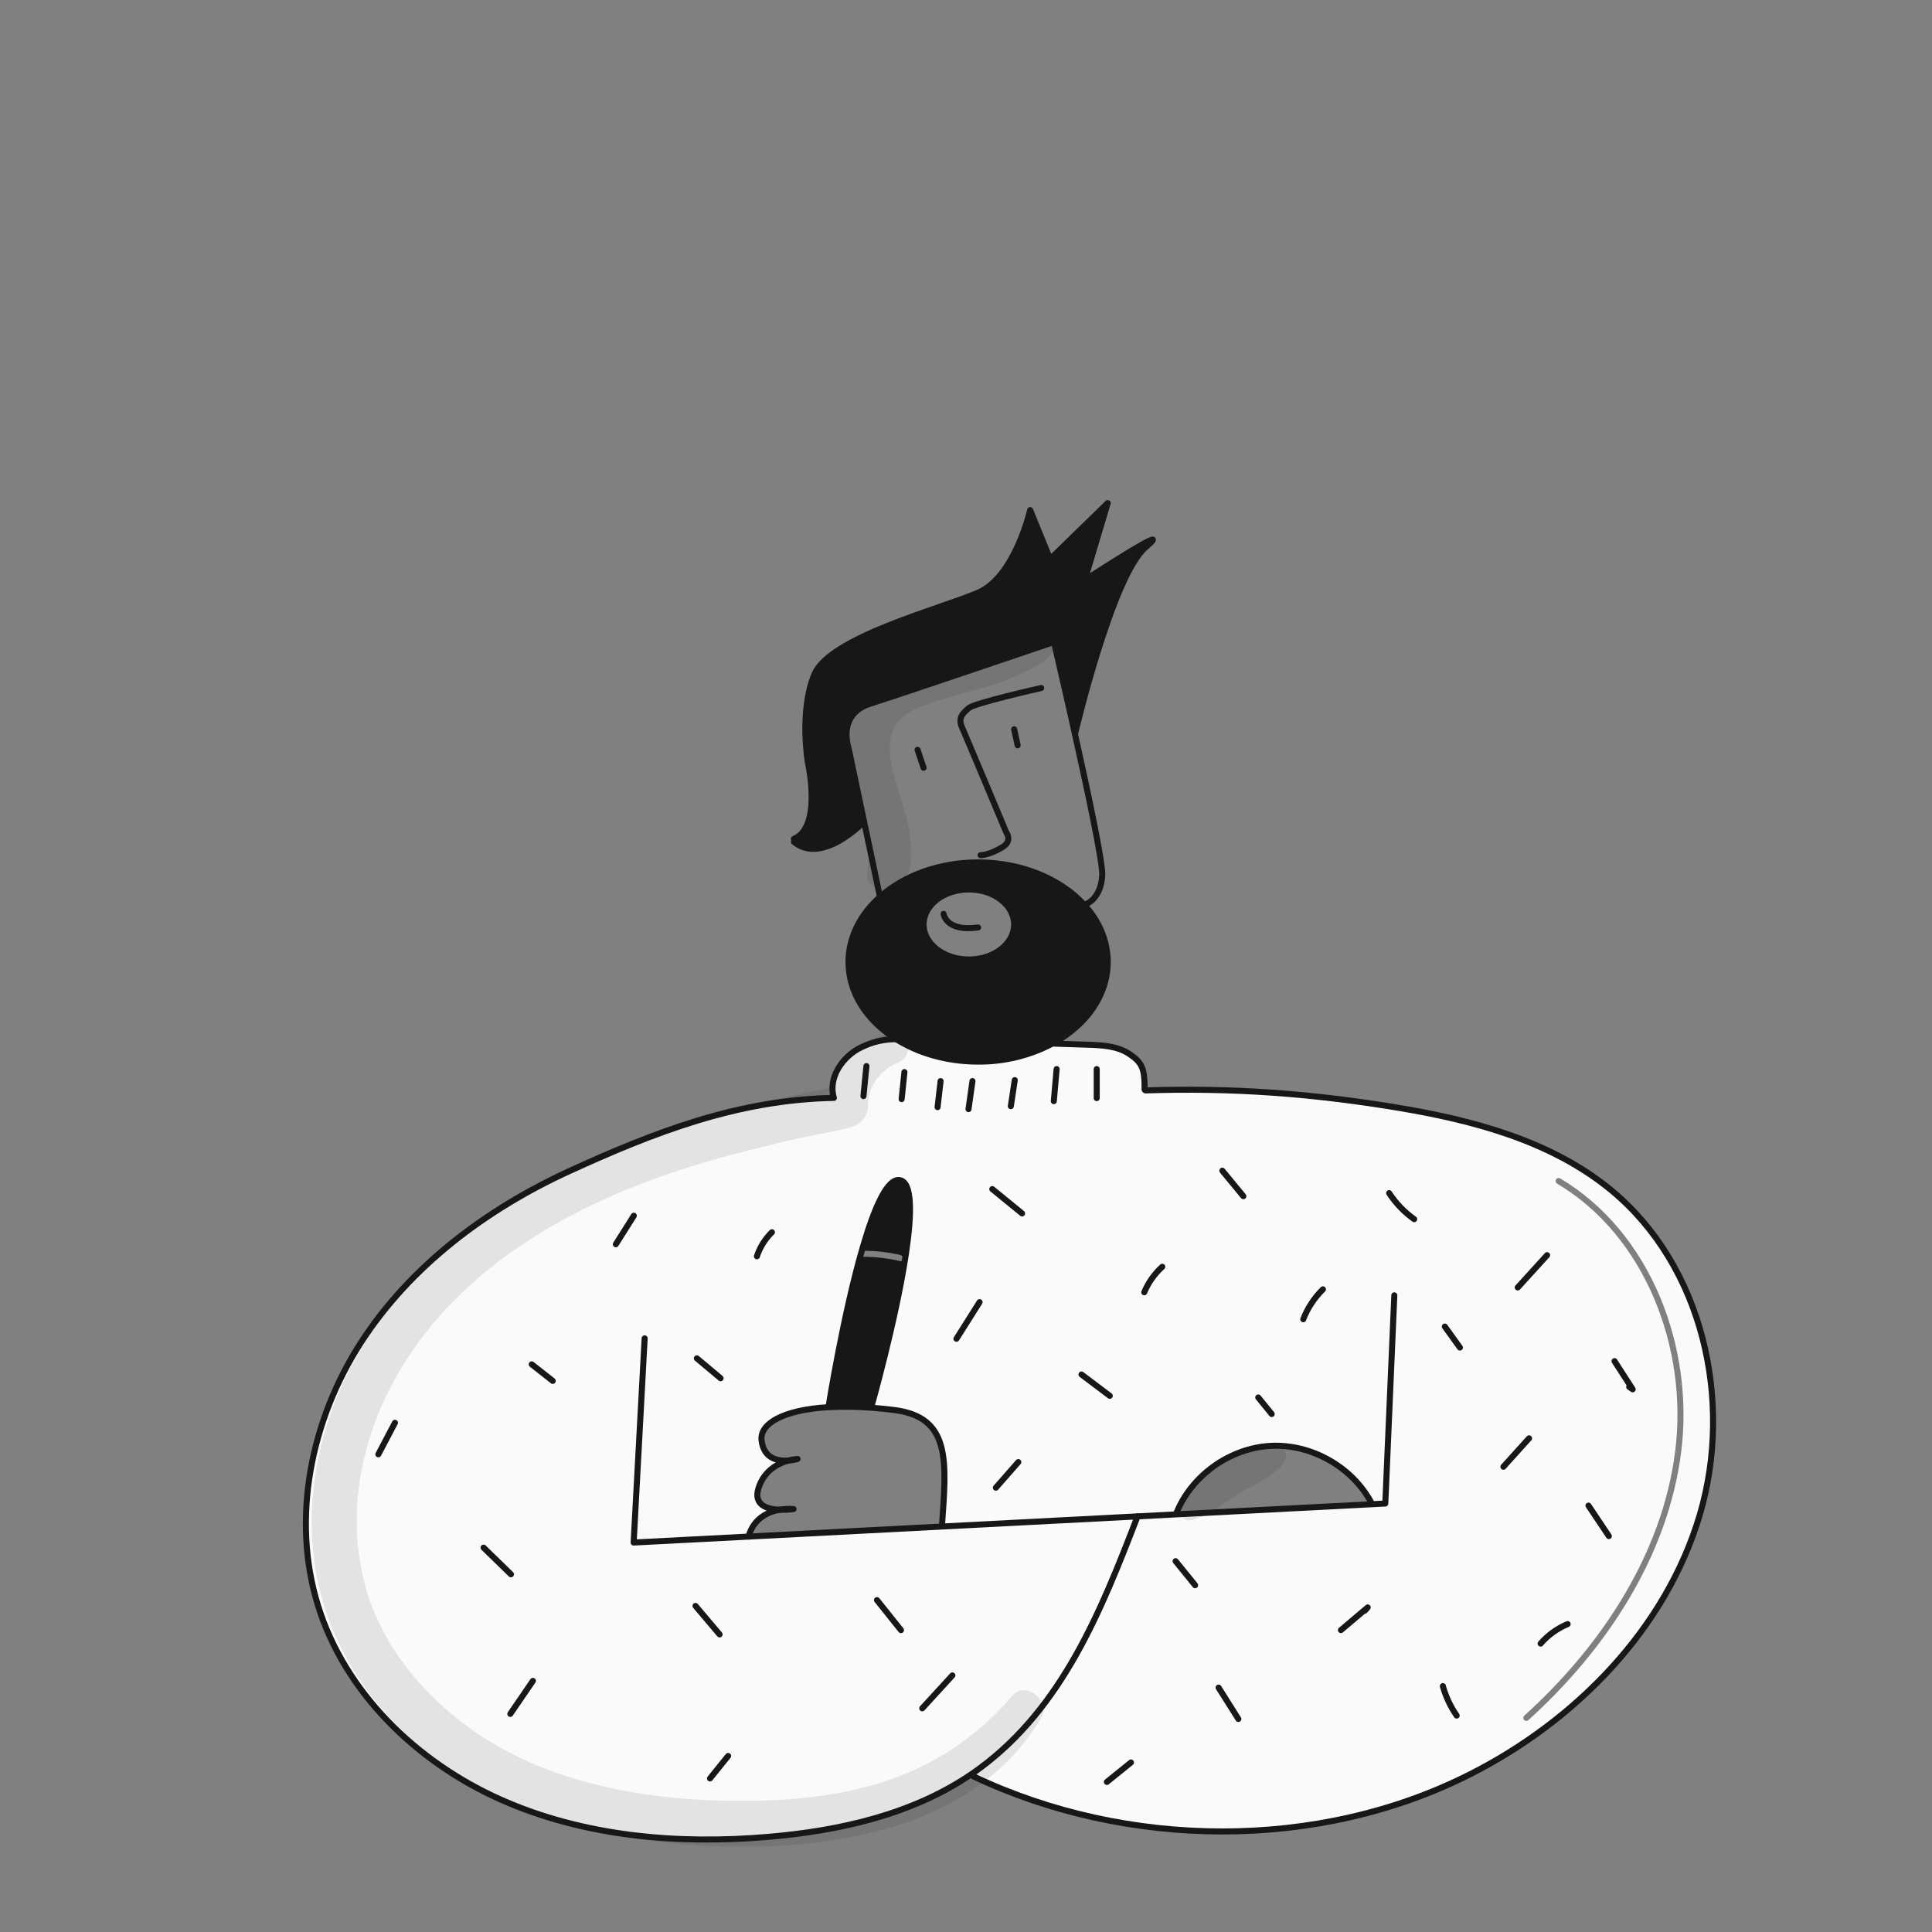 <?xml version="1.0" encoding="UTF-8" standalone="no"?>
<svg
   width="960"
   height="960"
   viewBox="0 0 960 960"
   fill="none"
   version="1.1"
   id="svg820"
   sodipodi:docname="designer.svg"
   inkscape:version="1.2.2 (b0a84865, 2022-12-01)"
   xmlns:inkscape="http://www.inkscape.org/namespaces/inkscape"
   xmlns:sodipodi="http://sodipodi.sourceforge.net/DTD/sodipodi-0.dtd"
   xmlns="http://www.w3.org/2000/svg"
   xmlns:svg="http://www.w3.org/2000/svg">
  <rect x="0" y="0" width="960" height="960" fill="#808080" stroke="none"/>
  <sodipodi:namedview
     id="namedview822"
     pagecolor="#ffffff"
     bordercolor="#000000"
     borderopacity="0.25"
     inkscape:showpageshadow="2"
     inkscape:pageopacity="0.0"
     inkscape:pagecheckerboard="0"
     inkscape:deskcolor="#d1d1d1"
     showgrid="false"
     inkscape:zoom="0.51504865"
     inkscape:cx="405.78691"
     inkscape:cy="644.5993"
     inkscape:window-width="1309"
     inkscape:window-height="456"
     inkscape:window-x="0"
     inkscape:window-y="38"
     inkscape:window-maximized="0"
     inkscape:current-layer="g813" />
  <g
     clip-path="url(#clip0_435_1378)"
     id="g813">
    <path
       fill-rule="evenodd"
       clip-rule="evenodd"
       d="M432.899 699.288C432.899 699.288 445.212 655.921 450.158 622.921L448.794 622.72C443.415 611.242 429.87 618.926 429.37 619.211L428.905 619.073C428.642 619.967 428.38 620.872 428.121 621.785C428.368 621.606 428.671 621.5 428.999 621.5C435.397 621.497 441.773 622.248 447.995 623.736C448.801 623.929 449.298 624.738 449.105 625.544C448.912 626.35 448.103 626.847 447.297 626.654C441.304 625.22 435.163 624.497 429.001 624.5C428.377 624.5 427.842 624.12 427.616 623.578C418.474 656.384 411.699 698.991 411.699 698.991L411.71 699.213C418.765 698.849 425.835 698.941 432.878 699.488L432.899 699.288Z"
       fill="#171717"
       id="path561" />
    <path
       fill-rule="evenodd"
       clip-rule="evenodd"
       d="M681.584 747.015L681.605 747.437L584.471 752.477L584.45 752.077C591.986 733.191 611.093 719.504 631.395 718.448C651.697 717.392 672.125 729.015 681.584 747.015ZM248.438 894.031C289.887 912.578 336.662 916.573 381.905 912.716H381.908C417.407 909.693 453.562 901.513 482.846 881.455L483.671 882.66C560.027 918.909 655.237 919.807 730.61 881.56C783.23 854.864 827.928 809.174 844.636 752.581C861.344 695.988 846.094 628.921 800.566 591.372C770.869 566.885 732.062 556.613 694.09 550.335C651.457 543.297 612.365 540.433 569.183 541.817L568.739 541.437C568.855 530.625 567.29 527.909 561.309 523.809C555.328 519.709 547.634 519.341 540.395 519.109L523.802 518.57L523.591 518.2C512.048 524.417 499.121 527.616 486.01 527.5C470.422 527.5 456.133 523.251 444.994 516.16L444.857 516.371C439.027 516.392 433.279 517.752 428.057 520.345C418.63 524.805 411.306 535.564 414.339 545.54C366.328 546.417 324.582 562.861 283.218 581.768C241.854 600.675 203.882 629.02 179.247 667.255C154.612 705.49 144.53 754.233 157.973 797.69C171.384 841.073 206.989 875.484 248.438 894.031ZM450.159 622.921C445.213 655.916 432.9 699.288 432.9 699.288L432.882 699.493C436.433 699.758 440.153 700.117 444.053 700.593C471.947 703.993 470.442 724.959 468.233 755.742C468.177 756.52 468.12 757.303 468.064 758.093L468.085 758.527L456.085 759.15L371.919 763.525C374.519 754.31 381.79 751.188 387.349 750.188C381.378 749.936 374.149 747.959 376.907 739.388C379.782 730.437 386.968 727.034 391.735 725.745C386.757 726.093 379.37 724.973 378.398 715.514C377.584 707.637 388.702 700.535 411.709 699.214L411.698 698.992C411.698 698.992 419.117 652.333 428.904 619.074C434.517 599.977 440.904 585.298 447.104 586.387C453.424 587.496 453.086 603.391 450.159 622.921ZM775.254 585.549C774.542 585.125 773.621 585.359 773.198 586.071C772.774 586.783 773.008 587.704 773.72 588.127C817.676 614.268 838.83 670.115 832.39 721.111C825.95 772.1 795.696 817.862 757.412 852.507C756.798 853.063 756.751 854.011 757.307 854.625C757.863 855.24 758.811 855.287 759.425 854.731C798.052 819.776 828.809 773.405 835.366 721.487C841.922 669.575 820.45 612.427 775.254 585.549Z"
       fill="#FAFAFA"
       id="path565" />
    <path
       d="M523.693 319.008C510.028 323.647 446.925 345.048 432.309 349.698C415.896 354.919 421.609 371.585 421.609 371.585L429.356 408.268C429.356 408.268 408.684 430.018 394.502 418.329V416.839C408.684 410.868 401.466 379.047 401.466 379.047C401.466 379.047 397 353.429 404.7 335.029C412.4 316.629 467.613 302.447 486.013 294.5C504.413 286.553 511.874 253.463 511.874 253.463L521.818 277.834L550.418 249.986L538.983 288.275C538.983 288.275 585.983 257.69 569.325 271.863C552.775 285.95 534.397 363.67 534.143 364.748C528.7 340.335 523.693 319.008 523.693 319.008Z"
       fill="#171717"
       id="path567" />
    <path
       d="M538.541 449.358C546.024 457.442 550.42 467.334 550.42 478.008C550.42 494.558 539.841 509.217 523.598 518.2C512.055 524.417 499.128 527.616 486.017 527.5C470.429 527.5 456.14 523.251 445.001 516.16C430.713 507.082 421.613 493.36 421.613 478.008C421.613 465.527 427.627 454.113 437.561 445.416C449.366 435.059 466.698 428.527 486.017 428.527C507.693 428.527 526.863 436.75 538.541 449.358ZM503.92 459.366C503.92 449.749 493.848 441.949 481.42 441.949C468.992 441.949 458.92 449.749 458.92 459.366C458.92 468.983 468.991 476.772 481.42 476.772C493.849 476.772 503.92 468.972 503.92 459.366Z"
       fill="#171717"
       id="path569" />
    <path
       d="M447.1 586.387C453.42 587.496 453.082 603.387 450.155 622.921L448.791 622.721C443.412 611.243 429.863 618.927 429.367 619.212L428.902 619.074C434.517 599.977 440.9 585.3 447.1 586.387Z"
       fill="#171717"
       id="path571" />
    <path
       d="M444.864 516.371C439.034 516.392 433.286 517.752 428.064 520.345C418.637 524.805 411.313 535.564 414.346 545.54C366.335 546.417 324.59 562.872 283.225 581.768C241.86 600.664 203.889 629.019 179.254 667.255C154.619 705.491 144.537 754.233 157.98 797.69C171.391 841.073 206.996 875.473 248.445 894.031C289.894 912.589 336.669 916.573 381.912 912.716C417.412 909.693 453.566 901.516 482.85 881.454C484.245 880.514 485.619 879.531 486.972 878.527C527.84 848.27 546.972 800.934 565.231 753.482"
       stroke="#171717"
       stroke-width="3"
       stroke-linecap="round"
       stroke-linejoin="round"
       id="path579" />
    <path
       d="M568.746 541.439C568.862 530.627 567.287 527.911 561.316 523.811C555.345 519.711 547.641 519.34 540.402 519.111L523.809 518.572"
       stroke="#171717"
       stroke-width="3"
       stroke-linecap="round"
       stroke-linejoin="round"
       id="path581" />
    <path
       d="M569.191 541.819C612.373 540.435 651.465 543.299 694.098 550.337C732.07 556.615 770.877 566.887 800.574 591.374C846.102 628.923 861.352 695.99 844.644 752.583C827.936 809.176 783.231 854.863 730.611 881.559C655.238 919.806 560.028 918.908 483.672 882.659"
       stroke="#171717"
       stroke-width="3"
       stroke-linecap="round"
       stroke-linejoin="round"
       id="path583" />
    <path
       d="M456.088 759.147L468.083 758.524L565.228 753.482L584.472 752.479L681.606 747.438L688.349 747.089L692.83 643.646"
       stroke="#171717"
       stroke-width="3"
       stroke-linecap="round"
       stroke-linejoin="round"
       id="path585" />
    <path
       d="M387.352 750.186C381.793 751.186 374.522 754.308 371.922 763.523"
       stroke="#171717"
       stroke-width="3"
       stroke-linecap="round"
       stroke-linejoin="round"
       id="path587" />
    <path
       d="M387.352 750.185C389.679 750.274 392.01 750.154 394.316 749.826C391.988 749.644 389.648 749.765 387.352 750.185V750.185Z"
       stroke="#171717"
       stroke-width="3"
       stroke-linecap="round"
       stroke-linejoin="round"
       id="path589" />
    <path
       d="M391.738 725.74C386.971 727.029 379.785 730.432 376.91 739.383C374.152 747.954 381.381 749.931 387.352 750.183"
       stroke="#171717"
       stroke-width="3"
       stroke-linecap="round"
       stroke-linejoin="round"
       id="path591" />
    <path
       d="M391.736 725.741C393.28 725.634 394.81 725.372 396.301 724.959C394.757 725.06 393.227 725.322 391.736 725.741V725.741Z"
       stroke="#171717"
       stroke-width="3"
       stroke-linecap="round"
       stroke-linejoin="round"
       id="path593" />
    <path
       d="M468.062 758.089C470.345 726.025 472.649 704.075 444.051 700.589C440.151 700.113 436.431 699.754 432.88 699.489C425.837 698.942 418.767 698.85 411.712 699.214C388.705 700.535 377.587 707.637 378.401 715.514C379.373 724.973 386.76 726.093 391.738 725.745"
       stroke="#171717"
       stroke-width="3"
       stroke-linecap="round"
       stroke-linejoin="round"
       id="path595" />
    <path
       d="M320.327 665.025L314.852 766.481L371.921 763.521L456.087 759.146"
       stroke="#171717"
       stroke-width="3"
       stroke-linecap="round"
       stroke-linejoin="round"
       id="path597" />
    <path
       d="M584.449 752.076C591.985 733.19 611.092 719.504 631.394 718.447C651.696 717.39 672.124 729.016 681.583 747.014"
       stroke="#171717"
       stroke-width="3"
       stroke-linecap="round"
       stroke-linejoin="round"
       id="path599" />
    <path
       d="M538.541 449.358C546.024 457.442 550.42 467.334 550.42 478.008C550.42 494.558 539.841 509.217 523.598 518.2C512.055 524.417 499.128 527.616 486.017 527.5C470.429 527.5 456.14 523.251 445.001 516.16C430.713 507.082 421.613 493.36 421.613 478.008C421.613 465.527 427.627 454.113 437.561 445.416C449.366 435.059 466.698 428.527 486.017 428.527C507.693 428.527 526.863 436.75 538.541 449.358Z"
       stroke="#171717"
       stroke-width="3"
       stroke-linecap="round"
       stroke-linejoin="round"
       id="path601" />
    <path
       d="M503.92 459.366C503.92 468.972 493.848 476.772 481.42 476.772C468.992 476.772 458.92 468.972 458.92 459.366C458.92 449.76 468.991 441.949 481.42 441.949C493.849 441.949 503.92 449.749 503.92 459.366Z"
       stroke="#171717"
       stroke-width="3"
       stroke-linecap="round"
       stroke-linejoin="round"
       id="path603" />
    <path
       d="M437.076 444.844L429.361 408.267L421.614 371.584C421.614 371.584 415.897 354.918 432.314 349.697C446.93 345.047 510.033 323.646 523.698 319.007L526.308 318.119"
       stroke="#171717"
       stroke-width="3"
       stroke-linecap="round"
       stroke-linejoin="round"
       id="path605" />
    <path
       d="M534.145 364.748C528.702 340.335 523.693 319.008 523.693 319.008"
       stroke="#171717"
       stroke-width="3"
       stroke-linecap="round"
       stroke-linejoin="round"
       id="path607" />
    <path
       d="M540.137 449.019C540.137 449.019 547.185 446.177 547.693 434.742C547.967 428.475 540.74 394.349 534.145 364.758"
       stroke="#171717"
       stroke-width="3"
       stroke-linecap="round"
       stroke-linejoin="round"
       id="path609" />
    <path
       d="M517.352 341.867C517.352 341.867 484.284 349.328 481.42 351.812C478.556 354.296 475.829 356.536 478.059 361.512C480.289 366.488 499.946 413.476 499.946 413.476C499.946 413.476 503.18 417.704 498.456 420.694C493.732 423.684 489.504 424.922 487.264 424.922"
       stroke="#171717"
       stroke-width="3"
       stroke-linecap="round"
       stroke-linejoin="round"
       id="path611" />
    <path
       d="M458.921 381.487L455.93 372.578"
       stroke="#171717"
       stroke-width="3"
       stroke-linecap="round"
       stroke-linejoin="round"
       id="path613" />
    <path
       d="M505.663 370.337L503.92 362.379"
       stroke="#171717"
       stroke-width="3"
       stroke-linecap="round"
       stroke-linejoin="round"
       id="path615" />
    <path
       d="M468.863 454.082C468.863 454.082 469.857 463.082 486.016 460.856"
       stroke="#171717"
       stroke-width="3"
       stroke-linecap="round"
       stroke-linejoin="round"
       id="path617" />
    <path
       d="M429.36 408.268C429.36 408.268 408.688 430.018 394.506 418.329"
       stroke="#171717"
       stroke-width="3"
       stroke-linecap="round"
       stroke-linejoin="round"
       id="path619" />
    <path
       d="M534.145 364.758V364.748C534.399 363.67 552.777 285.948 569.327 271.863C585.983 257.69 538.985 288.275 538.985 288.275L550.42 249.986L521.82 277.834L511.876 253.463C511.876 253.463 504.414 286.542 486.015 294.5C467.616 302.458 412.415 316.63 404.702 335.029C396.989 353.428 401.468 379.047 401.468 379.047C401.468 379.047 408.686 410.868 394.504 416.839"
       stroke="#171717"
       stroke-width="3"
       stroke-linecap="round"
       stroke-linejoin="round"
       id="path621" />
    <path
       d="M411.699 698.992C411.699 698.992 419.118 652.333 428.905 619.074C434.516 599.974 440.905 585.298 447.105 586.387C453.425 587.496 453.087 603.387 450.16 622.921C445.214 655.921 432.901 699.288 432.901 699.288"
       stroke="#171717"
       stroke-width="3"
       stroke-linecap="round"
       stroke-linejoin="round"
       id="path629" />
    <path
       d="M429.359 619.223L429.37 619.213C429.87 618.928 443.415 611.244 448.794 622.722"
       stroke="#171717"
       stroke-width="3"
       stroke-linecap="round"
       stroke-linejoin="round"
       id="path631" />
    <path
       d="M429.049 544.651L430.525 529.729"
       stroke="#171717"
       stroke-width="3"
       stroke-linecap="round"
       stroke-linejoin="round"
       id="path661" />
    <path
       d="M448.018 546.149L449.409 532.711"
       stroke="#171717"
       stroke-width="3"
       stroke-linecap="round"
       stroke-linejoin="round"
       id="path663" />
    <path
       d="M465.879 550.123L467.371 537.193"
       stroke="#171717"
       stroke-width="3"
       stroke-linecap="round"
       stroke-linejoin="round"
       id="path665" />
    <path
       d="M481.246 551.112L483.212 537.184"
       stroke="#171717"
       stroke-width="3"
       stroke-linecap="round"
       stroke-linejoin="round"
       id="path667" />
    <path
       d="M502.277 549.641L504.228 536.705"
       stroke="#171717"
       stroke-width="3"
       stroke-linecap="round"
       stroke-linejoin="round"
       id="path669" />
    <path
       d="M523.631 547.146L525.031 531.223"
       stroke="#171717"
       stroke-width="3"
       stroke-linecap="round"
       stroke-linejoin="round"
       id="path671" />
    <path
       d="M544.953 545.649V531.227"
       stroke="#171717"
       stroke-width="3"
       stroke-linecap="round"
       stroke-linejoin="round"
       id="path673" />
    <path
       d="M809.537 689.131L811.265 690.336L802.242 676.336"
       stroke="#171717"
       stroke-width="3"
       stroke-linecap="round"
       stroke-linejoin="round"
       id="path675" />
    <path
       d="M747.037 728.817L759.779 714.697"
       stroke="#171717"
       stroke-width="3"
       stroke-linecap="round"
       stroke-linejoin="round"
       id="path677" />
    <path
       d="M754.15 639.727L768.742 623.699"
       stroke="#171717"
       stroke-width="3"
       stroke-linecap="round"
       stroke-linejoin="round"
       id="path679" />
    <path
       d="M725.43 669.594L717.93 659.18"
       stroke="#171717"
       stroke-width="3"
       stroke-linecap="round"
       stroke-linejoin="round"
       id="path681" />
    <path
       d="M702.7 605.8C697.778 602.297 693.555 597.903 690.25 592.846"
       stroke="#171717"
       stroke-width="3"
       stroke-linecap="round"
       stroke-linejoin="round"
       id="path683" />
    <path
       d="M647.58 655.531C649.741 649.93 653.08 644.858 657.369 640.658"
       stroke="#171717"
       stroke-width="3"
       stroke-linecap="round"
       stroke-linejoin="round"
       id="path685" />
    <path
       d="M617.813 594.387L607.369 581.705"
       stroke="#171717"
       stroke-width="3"
       stroke-linecap="round"
       stroke-linejoin="round"
       id="path687" />
    <path
       d="M568.576 642.131C570.594 637.299 573.65 632.969 577.528 629.449"
       stroke="#171717"
       stroke-width="3"
       stroke-linecap="round"
       stroke-linejoin="round"
       id="path689" />
    <path
       d="M551.44 693.577L537.383 682.977"
       stroke="#171717"
       stroke-width="3"
       stroke-linecap="round"
       stroke-linejoin="round"
       id="path691" />
    <path
       d="M631.908 702.62L625.219 694.395"
       stroke="#171717"
       stroke-width="3"
       stroke-linecap="round"
       stroke-linejoin="round"
       id="path693" />
    <path
       d="M494.846 739.218L506.001 726.5"
       stroke="#171717"
       stroke-width="3"
       stroke-linecap="round"
       stroke-linejoin="round"
       id="path695" />
    <path
       d="M475.262 665.215L486.744 647.025"
       stroke="#171717"
       stroke-width="3"
       stroke-linecap="round"
       stroke-linejoin="round"
       id="path697" />
    <path
       d="M507.866 602.94L493.066 590.854"
       stroke="#171717"
       stroke-width="3"
       stroke-linecap="round"
       stroke-linejoin="round"
       id="path699" />
    <path
       d="M376.109 624.227C377.61 619.711 380.168 615.619 383.569 612.291"
       stroke="#171717"
       stroke-width="3"
       stroke-linecap="round"
       stroke-linejoin="round"
       id="path701" />
    <path
       d="M358.052 684.835L346.27 674.953"
       stroke="#171717"
       stroke-width="3"
       stroke-linecap="round"
       stroke-linejoin="round"
       id="path703" />
    <path
       d="M306 618.268L314.945 604.09"
       stroke="#171717"
       stroke-width="3"
       stroke-linecap="round"
       stroke-linejoin="round"
       id="path705" />
    <path
       d="M274.653 686.145L264.209 677.939"
       stroke="#171717"
       stroke-width="3"
       stroke-linecap="round"
       stroke-linejoin="round"
       id="path707" />
    <path
       d="M188 722.637L196.243 706.99"
       stroke="#171717"
       stroke-width="3"
       stroke-linecap="round"
       stroke-linejoin="round"
       id="path709" />
    <path
       d="M253.885 782.254L240.285 769.008"
       stroke="#171717"
       stroke-width="3"
       stroke-linecap="round"
       stroke-linejoin="round"
       id="path711" />
    <path
       d="M253.57 851.623L264.79 835.232"
       stroke="#171717"
       stroke-width="3"
       stroke-linecap="round"
       stroke-linejoin="round"
       id="path713" />
    <path
       d="M357.564 812.129L345.6 797.982"
       stroke="#171717"
       stroke-width="3"
       stroke-linecap="round"
       stroke-linejoin="round"
       id="path715" />
    <path
       d="M352.807 883.692L361.8 872.535"
       stroke="#171717"
       stroke-width="3"
       stroke-linecap="round"
       stroke-linejoin="round"
       id="path717" />
    <path
       d="M447.693 810.007L435.764 795.082"
       stroke="#171717"
       stroke-width="3"
       stroke-linecap="round"
       stroke-linejoin="round"
       id="path719" />
    <path
       d="M458.254 848.85L473.237 832.5"
       stroke="#171717"
       stroke-width="3"
       stroke-linecap="round"
       stroke-linejoin="round"
       id="path721" />
    <path
       d="M593.85 787.674L584.15 775.736"
       stroke="#171717"
       stroke-width="3"
       stroke-linecap="round"
       stroke-linejoin="round"
       id="path723" />
    <path
       d="M550.012 885.434L561.969 875.762"
       stroke="#171717"
       stroke-width="3"
       stroke-linecap="round"
       stroke-linejoin="round"
       id="path725" />
    <path
       d="M615.335 854.146L605.506 838.562"
       stroke="#171717"
       stroke-width="3"
       stroke-linecap="round"
       stroke-linejoin="round"
       id="path727" />
    <path
       d="M666.301 809.982L679.601 798.725L678.232 800.284"
       stroke="#171717"
       stroke-width="3"
       stroke-linecap="round"
       stroke-linejoin="round"
       id="path729" />
    <path
       d="M723.812 852.456C720.715 847.997 718.394 843.046 716.947 837.812"
       stroke="#171717"
       stroke-width="3"
       stroke-linecap="round"
       stroke-linejoin="round"
       id="path731" />
    <path
       d="M765.521 816.7C769.182 812.466 773.78 809.145 778.949 807"
       stroke="#171717"
       stroke-width="3"
       stroke-linecap="round"
       stroke-linejoin="round"
       id="path733" />
    <path
       d="M799.421 763.261L789.301 748.127"
       stroke="#171717"
       stroke-width="3"
       stroke-linecap="round"
       stroke-linejoin="round"
       id="path735" />
    <g
       opacity="0.1"
       id="g803">
      <path
         d="M442.21 513.522C426.398 516.695 413.85 531.373 410.98 547.007L420.931 539.431C413.277 539.979 405.602 541.986 398.091 543.523C390.811 545.013 383.548 546.574 376.318 548.293C361.887 551.725 347.552 555.584 333.43 560.129C306.647 568.748 280.408 579.793 256.424 594.595C211.736 622.174 174.2 663.267 160.412 714.884C153.424 741.044 152.742 769.284 160.271 795.408C167.145 819.263 180.786 840.825 198.271 858.329C238.011 898.119 294.023 914.205 348.916 917.112C409.049 920.295 483.442 910.52 517.185 853.845C522.348 845.174 509.616 834.609 502.829 842.768C487.86 860.492 468.678 874.172 447.044 882.55C421.435 892.301 394.073 894.95 366.859 894.85C317.934 894.671 265.63 885.157 226.652 853.55C209.431 839.586 194.732 822.05 186.114 801.462C177.232 780.247 175.26 756.295 179.106 733.713C187.189 686.25 217.556 647.27 256.579 620.404C279.827 604.404 305.494 592.419 332.155 583.313C347.066 578.219 362.247 573.946 377.545 570.185C385.057 568.339 392.59 566.58 400.145 564.908C407.897 563.18 416.145 562.169 423.679 559.699C427.946 558.299 431.35 554.423 431.255 549.748C431.055 540.012 437.23 531.769 446.202 527.984C454.919 524.307 451.935 511.569 442.214 513.52L442.21 513.522Z"
         fill="#171717"
         id="path801" />
    </g>
    <g
       opacity="0.1"
       id="g807">
      <path
         d="M592.789 755.255C601.897 752.683 609.277 745.828 617.397 741.117C621.417 738.786 625.683 736.783 629.55 734.205C633.068 731.86 637.879 728.652 638.857 724.344C639.122 723.297 639.046 722.193 638.639 721.193C638.232 720.193 637.515 719.349 636.595 718.786C632.57 716.47 627.451 717.945 623.214 719.178C618.168 720.647 613.335 723.861 608.958 726.678C600.743 731.965 590.696 737.891 586.436 746.991C584.446 751.243 587.743 756.679 592.789 755.254V755.255Z"
         fill="#171717"
         id="path805" />
    </g>
    <g
       opacity="0.1"
       id="g811">
      <path
         d="M519.569 313.583C512.375 314.457 505.542 318.305 498.581 320.341C491.265 322.481 483.751 324.041 476.331 325.78C461.586 329.239 444.766 332.501 433.184 342.966C421.161 353.83 420.41 370.999 423.159 385.871C424.624 393.793 427.491 401.346 429.589 409.104C430.733 412.899 431.488 416.799 431.843 420.746C432.103 425.024 431.295 428.989 430.871 433.225C429.893 442.987 445.871 447.509 449.826 438.359C456.74 422.345 450.126 404.981 445.416 389.299C442.368 379.143 438.837 364.399 448.295 356.449C453.274 352.262 460.195 350.109 466.276 348.149C473.066 345.957 479.983 344.191 486.854 342.277C493.847 340.315 500.681 337.824 507.297 334.828C513.497 332.036 521.019 328.191 524.386 321.981C526.192 318.65 524.015 313.047 519.569 313.587V313.583Z"
         fill="#171717"
         id="path809" />
    </g>
  </g>
  <defs
     id="defs818">
    <clipPath
       id="clip0_435_1378">
      <rect
         width="884"
         height="875"
         fill="white"
         transform="translate(38 43)"
         id="rect815" />
    </clipPath>
  </defs>
</svg>
